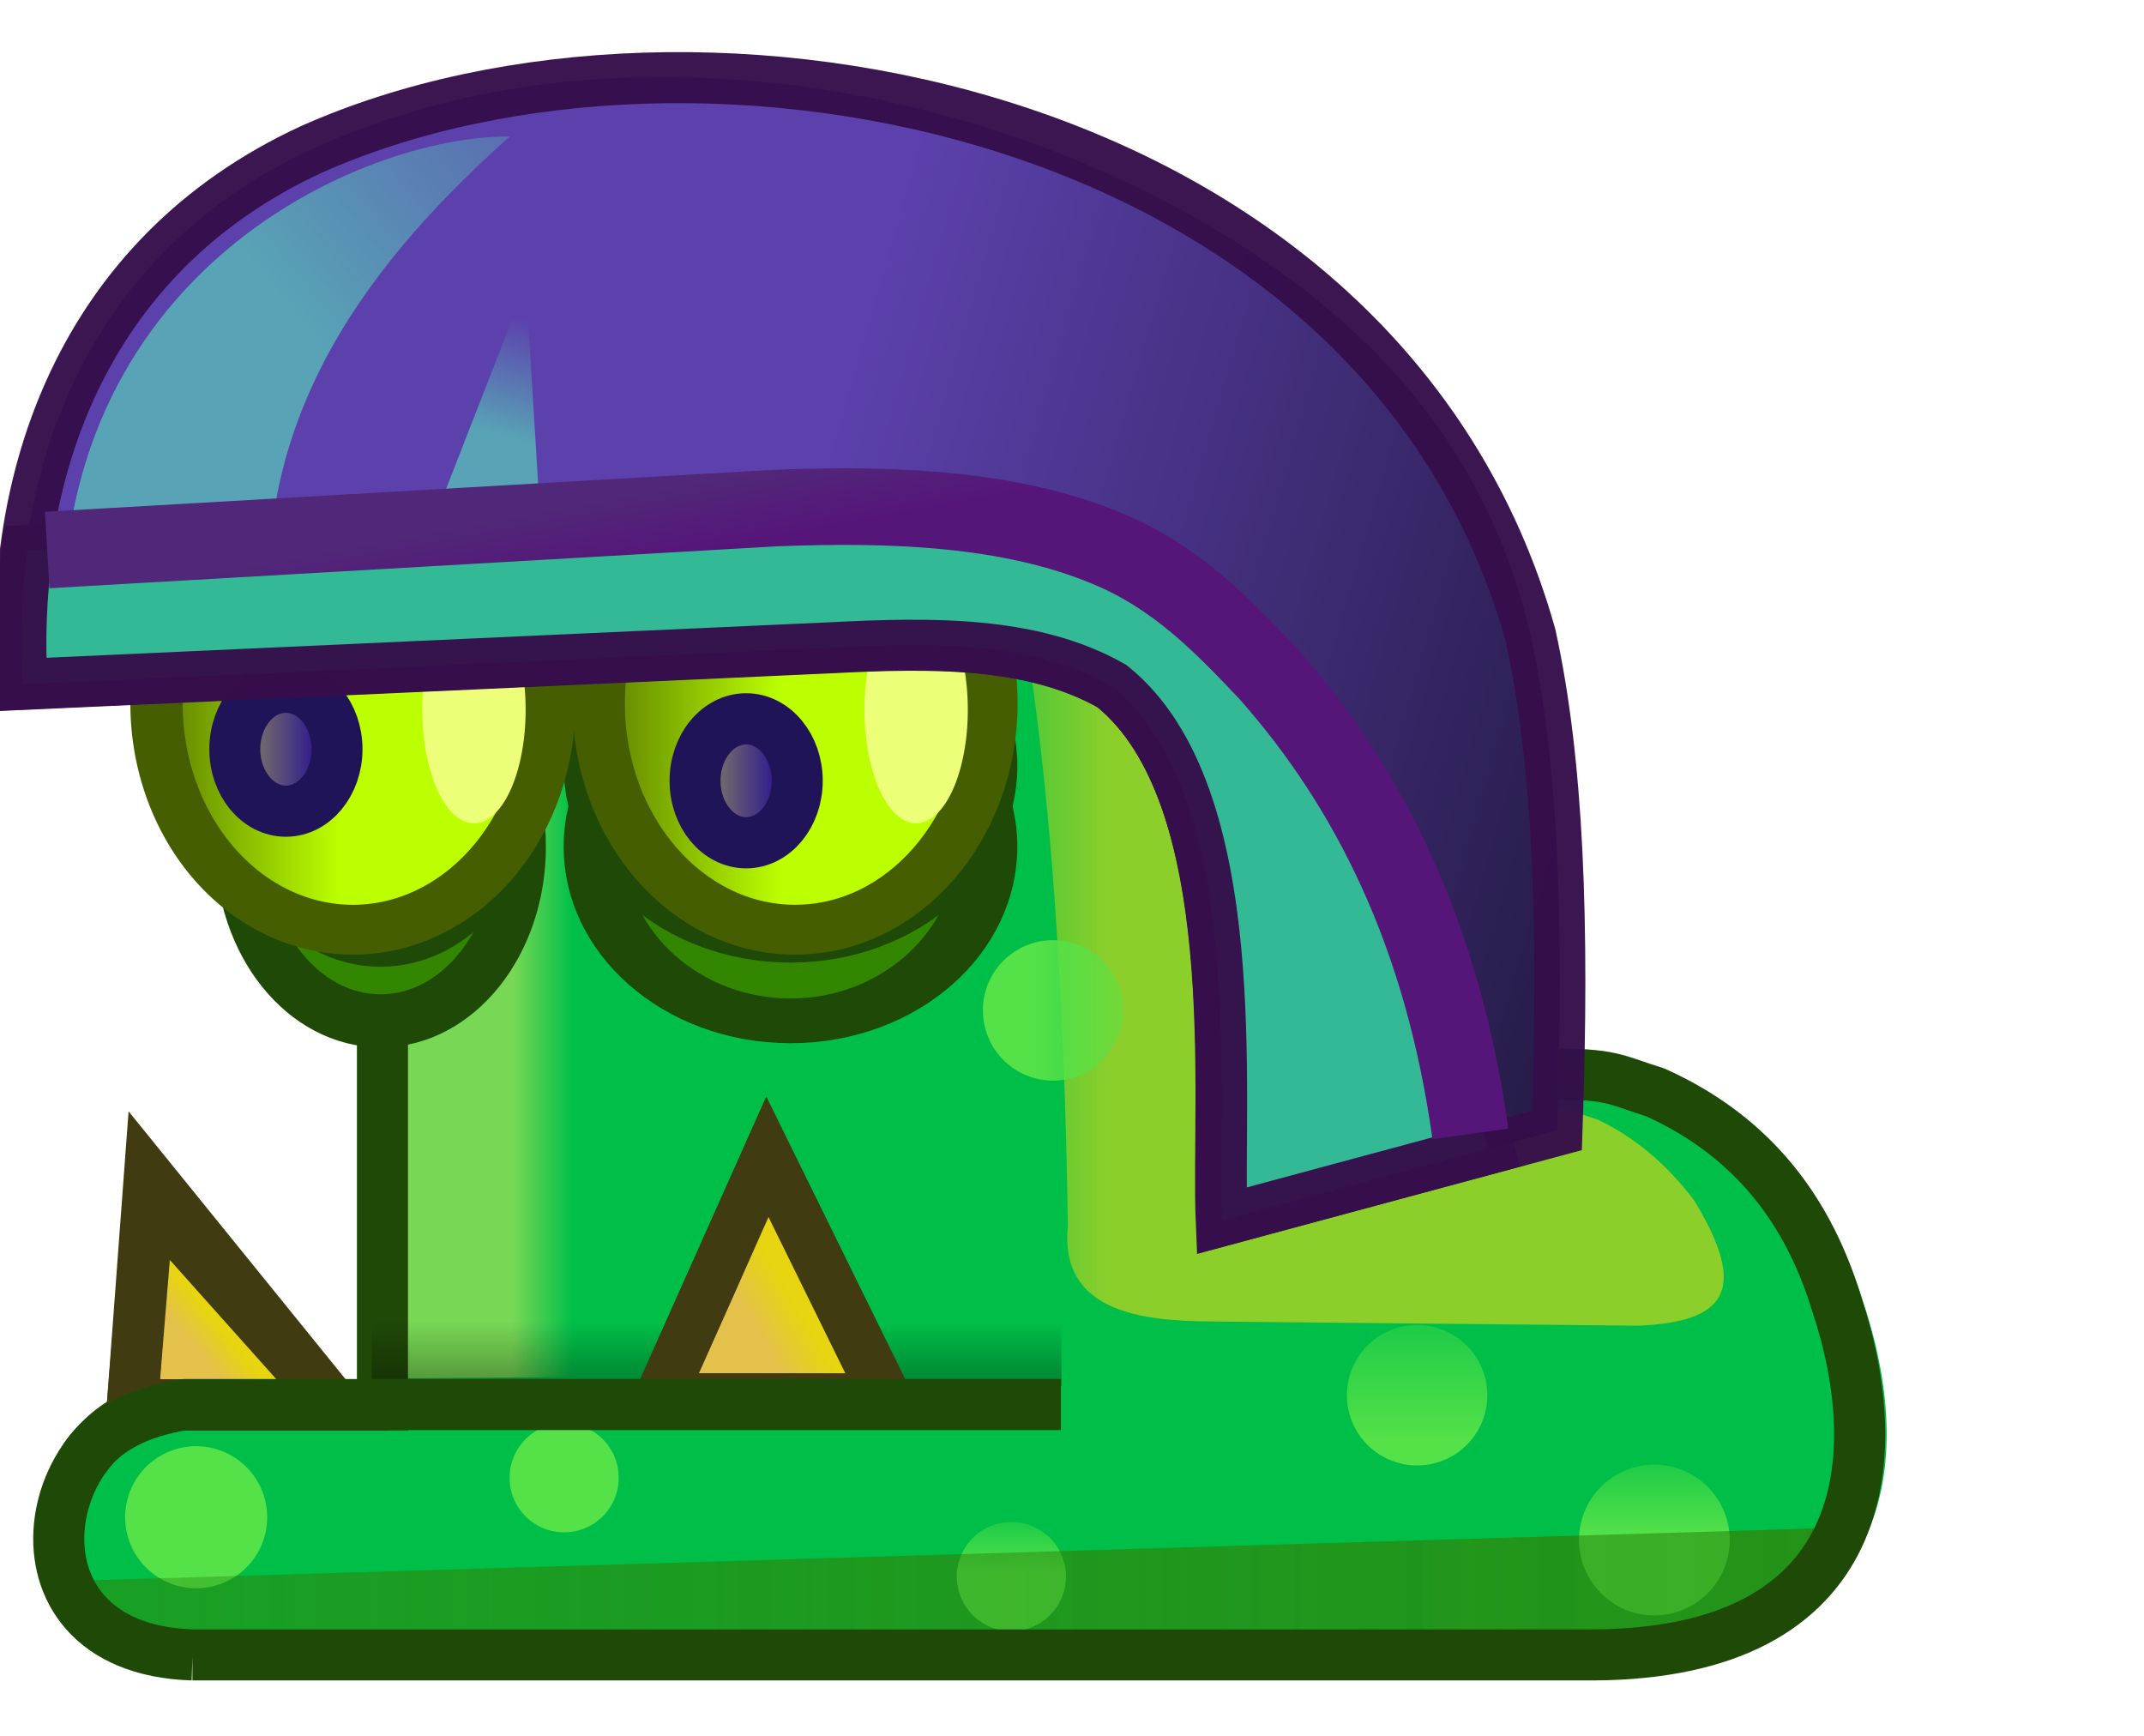 <?xml version="1.0" encoding="UTF-8" standalone="no"?>
<!-- Created with Inkscape (http://www.inkscape.org/) -->

<svg
   xmlns:dc="http://purl.org/dc/elements/1.1/"
   xmlns:cc="http://creativecommons.org/ns#"
   xmlns:rdf="http://www.w3.org/1999/02/22-rdf-syntax-ns#"
   xmlns:svg="http://www.w3.org/2000/svg"
   xmlns="http://www.w3.org/2000/svg"
   xmlns:xlink="http://www.w3.org/1999/xlink"
   xmlns:sodipodi="http://sodipodi.sourceforge.net/DTD/sodipodi-0.dtd"
   xmlns:inkscape="http://www.inkscape.org/namespaces/inkscape"
   id="svg16197"
   version="1.1"
   inkscape:version="0.47 r22583"
   width="42"
   height="34"
   sodipodi:docname="snowsnail3.svg"
   style="display:inline"
   inkscape:export-filename="/usr/share/supertux2/images/creatures/snail/snowsnail3.png"
   inkscape:export-xdpi="90"
   inkscape:export-ydpi="90">
  <title
     id="title27112">Snow Snail - 3</title>
  <sodipodi:namedview
     pagecolor="#ffffff"
     bordercolor="#666666"
     borderopacity="1"
     objecttolerance="10"
     gridtolerance="10"
     guidetolerance="10"
     inkscape:pageopacity="0"
     inkscape:pageshadow="2"
     inkscape:window-width="1680"
     inkscape:window-height="1025"
     id="namedview16199"
     showgrid="false"
     inkscape:zoom="3.9999998"
     inkscape:cx="-2.1849757"
     inkscape:cy="-13.45045"
     inkscape:window-x="-2"
     inkscape:window-y="0"
     inkscape:window-maximized="1"
     inkscape:current-layer="layer2" />
  <defs
     id="defs16201">
    <inkscape:perspective
       sodipodi:type="inkscape:persp3d"
       inkscape:vp_x="0 : 17 : 1"
       inkscape:vp_y="0 : 1000 : 0"
       inkscape:vp_z="42 : 17 : 1"
       inkscape:persp3d-origin="21 : 11.333333 : 1"
       id="perspective27110" />
    <linearGradient
       inkscape:collect="always"
       id="linearGradient13393">
      <stop
         style="stop-color:#55e248;stop-opacity:1;"
         offset="0"
         id="stop13395" />
      <stop
         style="stop-color:#55e248;stop-opacity:0;"
         offset="1"
         id="stop13397" />
    </linearGradient>
    <linearGradient
       inkscape:collect="always"
       id="linearGradient13385">
      <stop
         style="stop-color:#55e248;stop-opacity:1;"
         offset="0"
         id="stop13387" />
      <stop
         style="stop-color:#55e248;stop-opacity:0;"
         offset="1"
         id="stop13389" />
    </linearGradient>
    <linearGradient
       inkscape:collect="always"
       id="linearGradient13371">
      <stop
         style="stop-color:#55e248;stop-opacity:1;"
         offset="0"
         id="stop13373" />
      <stop
         style="stop-color:#55e248;stop-opacity:0;"
         offset="1"
         id="stop13375" />
    </linearGradient>
    <linearGradient
       inkscape:collect="always"
       id="linearGradient13363">
      <stop
         style="stop-color:#55e248;stop-opacity:1;"
         offset="0"
         id="stop13365" />
      <stop
         style="stop-color:#55e248;stop-opacity:0;"
         offset="1"
         id="stop13367" />
    </linearGradient>
    <linearGradient
       inkscape:collect="always"
       id="linearGradient11749">
      <stop
         style="stop-color:#58a4b6;stop-opacity:1;"
         offset="0"
         id="stop11751" />
      <stop
         style="stop-color:#58a4b6;stop-opacity:0;"
         offset="1"
         id="stop11753" />
    </linearGradient>
    <linearGradient
       inkscape:collect="always"
       id="linearGradient7646">
      <stop
         style="stop-color:#5c41ad;stop-opacity:1;"
         offset="0"
         id="stop7648" />
      <stop
         style="stop-color:#5c41ad;stop-opacity:0;"
         offset="1"
         id="stop7650" />
    </linearGradient>
    <linearGradient
       inkscape:collect="always"
       id="linearGradient7600">
      <stop
         style="stop-color:#58a4b6;stop-opacity:1;"
         offset="0"
         id="stop7602" />
      <stop
         style="stop-color:#58a4b6;stop-opacity:0;"
         offset="1"
         id="stop7604" />
    </linearGradient>
    <linearGradient
       inkscape:collect="always"
       id="linearGradient7523">
      <stop
         style="stop-color:#58a4b6;stop-opacity:1;"
         offset="0"
         id="stop7525" />
      <stop
         style="stop-color:#58a4b6;stop-opacity:0;"
         offset="1"
         id="stop7527" />
    </linearGradient>
    <linearGradient
       inkscape:collect="always"
       id="linearGradient3792">
      <stop
         style="stop-color:#ffffff;stop-opacity:1;"
         offset="0"
         id="stop3794" />
      <stop
         style="stop-color:#ffffff;stop-opacity:0;"
         offset="1"
         id="stop3796" />
    </linearGradient>
    <linearGradient
       inkscape:collect="always"
       xlink:href="#linearGradient3792"
       id="linearGradient3798"
       x1="9.935"
       y1="15.025"
       x2="7.399"
       y2="15.025"
       gradientUnits="userSpaceOnUse" />
    <linearGradient
       inkscape:collect="always"
       xlink:href="#linearGradient3802-3"
       id="linearGradient3808-1"
       x1="12.273"
       y1="14.641"
       x2="-3.59"
       y2="14.641"
       gradientUnits="userSpaceOnUse" />
    <linearGradient
       inkscape:collect="always"
       id="linearGradient3802-3">
      <stop
         style="stop-color:#ffffff;stop-opacity:1;"
         offset="0"
         id="stop3804-1" />
      <stop
         style="stop-color:#ffffff;stop-opacity:0;"
         offset="1"
         id="stop3806-2" />
    </linearGradient>
    <linearGradient
       inkscape:collect="always"
       xlink:href="#linearGradient3802-8"
       id="linearGradient3808-6"
       x1="12.273"
       y1="14.641"
       x2="-3.59"
       y2="14.641"
       gradientUnits="userSpaceOnUse" />
    <linearGradient
       inkscape:collect="always"
       id="linearGradient3802-8">
      <stop
         style="stop-color:#ffffff;stop-opacity:1;"
         offset="0"
         id="stop3804-7" />
      <stop
         style="stop-color:#ffffff;stop-opacity:0;"
         offset="1"
         id="stop3806-4" />
    </linearGradient>
    <linearGradient
       inkscape:collect="always"
       xlink:href="#linearGradient4240"
       id="linearGradient4246"
       x1="8.693"
       y1="13.939"
       x2="5.095"
       y2="13.939"
       gradientUnits="userSpaceOnUse" />
    <linearGradient
       inkscape:collect="always"
       id="linearGradient4240">
      <stop
         style="stop-color:#321d8c;stop-opacity:1;"
         offset="0"
         id="stop4242" />
      <stop
         style="stop-color:#6d656e;stop-opacity:1"
         offset="1"
         id="stop4244" />
    </linearGradient>
    <linearGradient
       y2="13.939"
       x2="5.095"
       y1="13.939"
       x1="8.693"
       gradientUnits="userSpaceOnUse"
       id="linearGradient4263-6"
       xlink:href="#linearGradient4240-3"
       inkscape:collect="always" />
    <linearGradient
       inkscape:collect="always"
       id="linearGradient4240-3">
      <stop
         style="stop-color:#321d8c;stop-opacity:1;"
         offset="0"
         id="stop4242-9" />
      <stop
         style="stop-color:#6d656e;stop-opacity:1"
         offset="1"
         id="stop4244-9" />
    </linearGradient>
    <linearGradient
       y2="13.939"
       x2="5.095"
       y1="13.939"
       x1="8.693"
       gradientUnits="userSpaceOnUse"
       id="linearGradient4263-5"
       xlink:href="#linearGradient4240-2"
       inkscape:collect="always" />
    <linearGradient
       inkscape:collect="always"
       id="linearGradient4240-2">
      <stop
         style="stop-color:#321d8c;stop-opacity:1;"
         offset="0"
         id="stop4242-1" />
      <stop
         style="stop-color:#6d656e;stop-opacity:1"
         offset="1"
         id="stop4244-3" />
    </linearGradient>
    <linearGradient
       y2="13.939"
       x2="5.095"
       y1="13.939"
       x1="8.693"
       gradientUnits="userSpaceOnUse"
       id="linearGradient4297-0-9"
       xlink:href="#linearGradient4240-2-1"
       inkscape:collect="always" />
    <linearGradient
       inkscape:collect="always"
       id="linearGradient4240-2-1">
      <stop
         style="stop-color:#321d8c;stop-opacity:1;"
         offset="0"
         id="stop4242-1-3" />
      <stop
         style="stop-color:#6d656e;stop-opacity:1"
         offset="1"
         id="stop4244-3-4" />
    </linearGradient>
    <linearGradient
       inkscape:collect="always"
       xlink:href="#linearGradient4369-8"
       id="linearGradient4375-5"
       x1="15.733"
       y1="25.603"
       x2="15.114"
       y2="25.957"
       gradientUnits="userSpaceOnUse" />
    <linearGradient
       inkscape:collect="always"
       id="linearGradient4369-8">
      <stop
         style="stop-color:#e6d510;stop-opacity:1;"
         offset="0"
         id="stop4371-5" />
      <stop
         style="stop-color:#e6d510;stop-opacity:0;"
         offset="1"
         id="stop4373-7" />
    </linearGradient>
    <linearGradient
       inkscape:collect="always"
       xlink:href="#linearGradient4199-3"
       id="linearGradient4219-3"
       gradientUnits="userSpaceOnUse"
       x1="41.195"
       y1="31.847"
       x2="-56.01"
       y2="31.847" />
    <linearGradient
       inkscape:collect="always"
       id="linearGradient4199-3">
      <stop
         style="stop-color:#288c11;stop-opacity:1;"
         offset="0"
         id="stop4201-8" />
      <stop
         style="stop-color:#288c11;stop-opacity:0;"
         offset="1"
         id="stop4203-9" />
    </linearGradient>
    <linearGradient
       y2="31.847"
       x2="-56.01"
       y1="31.847"
       x1="41.195"
       gradientUnits="userSpaceOnUse"
       id="linearGradient4448-8"
       xlink:href="#linearGradient4199-3-6"
       inkscape:collect="always" />
    <linearGradient
       inkscape:collect="always"
       id="linearGradient4199-3-6">
      <stop
         style="stop-color:#288c11;stop-opacity:1;"
         offset="0"
         id="stop4201-8-0" />
      <stop
         style="stop-color:#288c11;stop-opacity:0;"
         offset="1"
         id="stop4203-9-3" />
    </linearGradient>
    <linearGradient
       inkscape:collect="always"
       xlink:href="#linearGradient7523"
       id="linearGradient7529"
       x1="25.5"
       y1="2.875"
       x2="21"
       y2="11.5"
       gradientUnits="userSpaceOnUse" />
    <linearGradient
       inkscape:collect="always"
       xlink:href="#linearGradient7600"
       id="linearGradient7606"
       x1="18.562"
       y1="11.726"
       x2="23.246"
       y2="4.036"
       gradientUnits="userSpaceOnUse" />
    <linearGradient
       inkscape:collect="always"
       xlink:href="#linearGradient7646"
       id="linearGradient7652"
       x1="22.875"
       y1="10.625"
       x2="26.125"
       y2="7.875"
       gradientUnits="userSpaceOnUse" />
    <linearGradient
       inkscape:collect="always"
       xlink:href="#linearGradient7646-4"
       id="linearGradient7662-5"
       gradientUnits="userSpaceOnUse"
       x1="24.5"
       y1="9.5"
       x2="27.25"
       y2="7" />
    <linearGradient
       inkscape:collect="always"
       id="linearGradient7646-4">
      <stop
         style="stop-color:#5c41ad;stop-opacity:1;"
         offset="0"
         id="stop7648-2" />
      <stop
         style="stop-color:#5c41ad;stop-opacity:0;"
         offset="1"
         id="stop7650-4" />
    </linearGradient>
    <linearGradient
       y2="7"
       x2="27.25"
       y1="9.5"
       x1="24.5"
       gradientUnits="userSpaceOnUse"
       id="linearGradient7683"
       xlink:href="#linearGradient7646-4"
       inkscape:collect="always" />
    <linearGradient
       y2="7"
       x2="27.25"
       y1="9.5"
       x1="24.5"
       gradientUnits="userSpaceOnUse"
       id="linearGradient7683-9"
       xlink:href="#linearGradient7646-4-4"
       inkscape:collect="always" />
    <linearGradient
       inkscape:collect="always"
       id="linearGradient7646-4-4">
      <stop
         style="stop-color:#5c41ad;stop-opacity:1;"
         offset="0"
         id="stop7648-2-9" />
      <stop
         style="stop-color:#5c41ad;stop-opacity:0;"
         offset="1"
         id="stop7650-4-8" />
    </linearGradient>
    <linearGradient
       inkscape:collect="always"
       xlink:href="#linearGradient7646-1"
       id="linearGradient7662-56"
       gradientUnits="userSpaceOnUse"
       x1="24.5"
       y1="9.5"
       x2="26.366"
       y2="6.646" />
    <linearGradient
       inkscape:collect="always"
       id="linearGradient7646-1">
      <stop
         style="stop-color:#5c41ad;stop-opacity:1;"
         offset="0"
         id="stop7648-7" />
      <stop
         style="stop-color:#5c41ad;stop-opacity:0;"
         offset="1"
         id="stop7650-2" />
    </linearGradient>
    <linearGradient
       inkscape:collect="always"
       xlink:href="#linearGradient9350-6"
       id="linearGradient9356-8"
       x1="30.798"
       y1="12.721"
       x2="27.937"
       y2="12.923"
       gradientUnits="userSpaceOnUse" />
    <linearGradient
       inkscape:collect="always"
       id="linearGradient9350-6">
      <stop
         style="stop-color:#ffffff;stop-opacity:1;"
         offset="0"
         id="stop9352-3" />
      <stop
         style="stop-color:#ffffff;stop-opacity:0;"
         offset="1"
         id="stop9354-7" />
    </linearGradient>
    <linearGradient
       inkscape:collect="always"
       xlink:href="#linearGradient7795-3"
       id="linearGradient7801-5"
       x1="44.901"
       y1="15.262"
       x2="16.617"
       y2="7.13"
       gradientUnits="userSpaceOnUse" />
    <linearGradient
       inkscape:collect="always"
       id="linearGradient7795-3">
      <stop
         style="stop-color:#000000;stop-opacity:1;"
         offset="0"
         id="stop7797-7" />
      <stop
         style="stop-color:#000000;stop-opacity:0;"
         offset="1"
         id="stop7799-6" />
    </linearGradient>
    <linearGradient
       inkscape:collect="always"
       xlink:href="#linearGradient9459-0"
       id="linearGradient9465-4"
       x1="15.203"
       y1="-2.91"
       x2="15.203"
       y2="4.35"
       gradientUnits="userSpaceOnUse" />
    <linearGradient
       inkscape:collect="always"
       id="linearGradient9459-0">
      <stop
         style="stop-color:#ffffff;stop-opacity:1;"
         offset="0"
         id="stop9461-3" />
      <stop
         style="stop-color:#ffffff;stop-opacity:0;"
         offset="1"
         id="stop9463-5" />
    </linearGradient>
    <linearGradient
       inkscape:collect="always"
       xlink:href="#linearGradient7563-5"
       id="linearGradient7569-8"
       x1="12.049"
       y1="9.753"
       x2="12.304"
       y2="11.128"
       gradientUnits="userSpaceOnUse" />
    <linearGradient
       inkscape:collect="always"
       id="linearGradient7563-5">
      <stop
         style="stop-color:#502779;stop-opacity:1"
         offset="0"
         id="stop7565-0" />
      <stop
         style="stop-color:#561579;stop-opacity:1"
         offset="1"
         id="stop7567-9" />
    </linearGradient>
    <linearGradient
       inkscape:collect="always"
       xlink:href="#linearGradient7563-8"
       id="linearGradient7569-9"
       x1="12.049"
       y1="9.753"
       x2="12.304"
       y2="11.128"
       gradientUnits="userSpaceOnUse" />
    <linearGradient
       inkscape:collect="always"
       id="linearGradient7563-8">
      <stop
         style="stop-color:#502779;stop-opacity:1"
         offset="0"
         id="stop7565-02" />
      <stop
         style="stop-color:#561579;stop-opacity:1"
         offset="1"
         id="stop7567-4" />
    </linearGradient>
    <linearGradient
       inkscape:collect="always"
       xlink:href="#linearGradient9324-2"
       id="linearGradient9330-1"
       x1="12.909"
       y1="11.373"
       x2="18.341"
       y2="11.373"
       gradientUnits="userSpaceOnUse" />
    <linearGradient
       inkscape:collect="always"
       id="linearGradient9324-2">
      <stop
         style="stop-color:#ffffff;stop-opacity:1;"
         offset="0"
         id="stop9326-0" />
      <stop
         style="stop-color:#ffffff;stop-opacity:0;"
         offset="1"
         id="stop9328-0" />
    </linearGradient>
    <linearGradient
       inkscape:collect="always"
       xlink:href="#linearGradient9324-3"
       id="linearGradient9330-6"
       x1="12.909"
       y1="11.373"
       x2="18.341"
       y2="11.373"
       gradientUnits="userSpaceOnUse" />
    <linearGradient
       inkscape:collect="always"
       id="linearGradient9324-3">
      <stop
         style="stop-color:#ffffff;stop-opacity:1;"
         offset="0"
         id="stop9326-9" />
      <stop
         style="stop-color:#ffffff;stop-opacity:0;"
         offset="1"
         id="stop9328-08" />
    </linearGradient>
    <linearGradient
       inkscape:collect="always"
       xlink:href="#linearGradient9787-0"
       id="linearGradient9797-0"
       gradientUnits="userSpaceOnUse"
       x1="8.058"
       y1="16.147"
       x2="8.058"
       y2="18.23" />
    <linearGradient
       inkscape:collect="always"
       id="linearGradient9787-0">
      <stop
         style="stop-color:#000000;stop-opacity:1;"
         offset="0"
         id="stop9789-5" />
      <stop
         style="stop-color:#000000;stop-opacity:0;"
         offset="1"
         id="stop9791-0" />
    </linearGradient>
    <linearGradient
       inkscape:collect="always"
       xlink:href="#linearGradient9709-1"
       id="linearGradient9715-3"
       x1="17.625"
       y1="-7.5"
       x2="15.125"
       y2="5.125"
       gradientUnits="userSpaceOnUse" />
    <linearGradient
       inkscape:collect="always"
       id="linearGradient9709-1">
      <stop
         style="stop-color:#ffffff;stop-opacity:1;"
         offset="0"
         id="stop9711-8" />
      <stop
         style="stop-color:#ffffff;stop-opacity:0;"
         offset="1"
         id="stop9713-0" />
    </linearGradient>
    <linearGradient
       inkscape:collect="always"
       xlink:href="#linearGradient9375-9"
       id="linearGradient9381-5"
       x1="-0.53"
       y1="15.747"
       x2="6.769"
       y2="3.882"
       gradientUnits="userSpaceOnUse" />
    <linearGradient
       inkscape:collect="always"
       id="linearGradient9375-9">
      <stop
         style="stop-color:#ffffff;stop-opacity:1;"
         offset="0"
         id="stop9377-4" />
      <stop
         style="stop-color:#ffffff;stop-opacity:0;"
         offset="1"
         id="stop9379-8" />
    </linearGradient>
    <linearGradient
       y2="7.13"
       x2="16.617"
       y1="15.262"
       x1="44.901"
       gradientUnits="userSpaceOnUse"
       id="linearGradient9434-4"
       xlink:href="#linearGradient7795-3-9"
       inkscape:collect="always" />
    <linearGradient
       inkscape:collect="always"
       id="linearGradient7795-3-9">
      <stop
         style="stop-color:#000000;stop-opacity:1;"
         offset="0"
         id="stop7797-7-9" />
      <stop
         style="stop-color:#000000;stop-opacity:0;"
         offset="1"
         id="stop7799-6-1" />
    </linearGradient>
    <linearGradient
       y2="11.373"
       x2="18.341"
       y1="11.373"
       x1="12.909"
       gradientUnits="userSpaceOnUse"
       id="linearGradient9649-5"
       xlink:href="#linearGradient9324-2-7"
       inkscape:collect="always" />
    <linearGradient
       inkscape:collect="always"
       id="linearGradient9324-2-7">
      <stop
         style="stop-color:#ffffff;stop-opacity:1;"
         offset="0"
         id="stop9326-0-3" />
      <stop
         style="stop-color:#ffffff;stop-opacity:0;"
         offset="1"
         id="stop9328-0-9" />
    </linearGradient>
    <linearGradient
       y2="3.882"
       x2="6.769"
       y1="15.747"
       x1="-0.53"
       gradientUnits="userSpaceOnUse"
       id="linearGradient10344-0"
       xlink:href="#linearGradient9375-9-5"
       inkscape:collect="always" />
    <linearGradient
       inkscape:collect="always"
       id="linearGradient9375-9-5">
      <stop
         style="stop-color:#ffffff;stop-opacity:1;"
         offset="0"
         id="stop9377-4-0" />
      <stop
         style="stop-color:#ffffff;stop-opacity:0;"
         offset="1"
         id="stop9379-8-4" />
    </linearGradient>
    <linearGradient
       inkscape:collect="always"
       xlink:href="#linearGradient9787-7-3"
       id="linearGradient9793-3-5"
       x1="8.058"
       y1="16.147"
       x2="8.058"
       y2="18.23"
       gradientUnits="userSpaceOnUse" />
    <linearGradient
       inkscape:collect="always"
       id="linearGradient9787-7-3">
      <stop
         style="stop-color:#000000;stop-opacity:1;"
         offset="0"
         id="stop9789-2-9" />
      <stop
         style="stop-color:#000000;stop-opacity:0;"
         offset="1"
         id="stop9791-7-1" />
    </linearGradient>
    <linearGradient
       y2="18.23"
       x2="8.058"
       y1="16.147"
       x1="8.058"
       gradientUnits="userSpaceOnUse"
       id="linearGradient10863-8"
       xlink:href="#linearGradient9787-7-3-8"
       inkscape:collect="always" />
    <linearGradient
       inkscape:collect="always"
       id="linearGradient9787-7-3-8">
      <stop
         style="stop-color:#000000;stop-opacity:1;"
         offset="0"
         id="stop9789-2-9-7" />
      <stop
         style="stop-color:#000000;stop-opacity:0;"
         offset="1"
         id="stop9791-7-1-0" />
    </linearGradient>
    <linearGradient
       y2="18.23"
       x2="8.058"
       y1="16.147"
       x1="8.058"
       gradientUnits="userSpaceOnUse"
       id="linearGradient10984-5"
       xlink:href="#linearGradient9787-7-3-8-2"
       inkscape:collect="always" />
    <linearGradient
       inkscape:collect="always"
       id="linearGradient9787-7-3-8-2">
      <stop
         style="stop-color:#000000;stop-opacity:1;"
         offset="0"
         id="stop9789-2-9-7-7" />
      <stop
         style="stop-color:#000000;stop-opacity:0;"
         offset="1"
         id="stop9791-7-1-0-9" />
    </linearGradient>
    <linearGradient
       y2="18.23"
       x2="8.058"
       y1="16.147"
       x1="8.058"
       gradientUnits="userSpaceOnUse"
       id="linearGradient11020-1"
       xlink:href="#linearGradient9787-7-3-8-2-9"
       inkscape:collect="always" />
    <linearGradient
       inkscape:collect="always"
       id="linearGradient9787-7-3-8-2-9">
      <stop
         style="stop-color:#000000;stop-opacity:1;"
         offset="0"
         id="stop9789-2-9-7-7-6" />
      <stop
         style="stop-color:#000000;stop-opacity:0;"
         offset="1"
         id="stop9791-7-1-0-9-3" />
    </linearGradient>
    <linearGradient
       y2="18.23"
       x2="8.058"
       y1="16.147"
       x1="8.058"
       gradientUnits="userSpaceOnUse"
       id="linearGradient11054"
       xlink:href="#linearGradient9787-7-3-8-2-9"
       inkscape:collect="always" />
    <linearGradient
       inkscape:collect="always"
       xlink:href="#linearGradient9787-7-3-84"
       id="linearGradient10937-6"
       gradientUnits="userSpaceOnUse"
       x1="8.058"
       y1="16.147"
       x2="8.058"
       y2="18.23" />
    <linearGradient
       inkscape:collect="always"
       id="linearGradient9787-7-3-84">
      <stop
         style="stop-color:#000000;stop-opacity:1;"
         offset="0"
         id="stop9789-2-9-6" />
      <stop
         style="stop-color:#000000;stop-opacity:0;"
         offset="1"
         id="stop9791-7-1-6" />
    </linearGradient>
    <linearGradient
       y2="18.23"
       x2="8.058"
       y1="16.147"
       x1="8.058"
       gradientUnits="userSpaceOnUse"
       id="linearGradient11088"
       xlink:href="#linearGradient9787-7-3-84"
       inkscape:collect="always" />
    <linearGradient
       inkscape:collect="always"
       xlink:href="#linearGradient3881-1-2-2"
       id="linearGradient10939-7"
       gradientUnits="userSpaceOnUse"
       x1="-0.281"
       y1="14.521"
       x2="6.452"
       y2="14.521" />
    <linearGradient
       inkscape:collect="always"
       id="linearGradient3881-1-2-2">
      <stop
         style="stop-color:#000000;stop-opacity:1;"
         offset="0"
         id="stop3883-1-1-7" />
      <stop
         style="stop-color:#000000;stop-opacity:0;"
         offset="1"
         id="stop3885-4-2-4" />
    </linearGradient>
    <linearGradient
       inkscape:collect="always"
       xlink:href="#linearGradient3881-1-2-2"
       id="linearGradient3907-4-6-4"
       gradientUnits="userSpaceOnUse"
       x1="-0.281"
       y1="14.521"
       x2="6.452"
       y2="14.521" />
    <linearGradient
       y2="3.882"
       x2="6.769"
       y1="15.747"
       x1="-0.53"
       gradientUnits="userSpaceOnUse"
       id="linearGradient10773-7"
       xlink:href="#linearGradient9375-9-5-2"
       inkscape:collect="always" />
    <linearGradient
       inkscape:collect="always"
       id="linearGradient9375-9-5-2">
      <stop
         style="stop-color:#ffffff;stop-opacity:1;"
         offset="0"
         id="stop9377-4-0-1" />
      <stop
         style="stop-color:#ffffff;stop-opacity:0;"
         offset="1"
         id="stop9379-8-4-7" />
    </linearGradient>
    <linearGradient
       y2="11.373"
       x2="18.341"
       y1="11.373"
       x1="12.909"
       gradientUnits="userSpaceOnUse"
       id="linearGradient9649-7-4-5"
       xlink:href="#linearGradient9324-3-3-2"
       inkscape:collect="always" />
    <linearGradient
       inkscape:collect="always"
       id="linearGradient9324-3-3-2">
      <stop
         style="stop-color:#ffffff;stop-opacity:1;"
         offset="0"
         id="stop9326-9-9-1" />
      <stop
         style="stop-color:#ffffff;stop-opacity:0;"
         offset="1"
         id="stop9328-08-4-5" />
    </linearGradient>
    <linearGradient
       y2="11.373"
       x2="18.341"
       y1="11.373"
       x1="12.909"
       gradientUnits="userSpaceOnUse"
       id="linearGradient10712-9-1"
       xlink:href="#linearGradient9324-2-7-5-6"
       inkscape:collect="always" />
    <linearGradient
       inkscape:collect="always"
       id="linearGradient9324-2-7-5-6">
      <stop
         style="stop-color:#ffffff;stop-opacity:1;"
         offset="0"
         id="stop9326-0-3-6-2" />
      <stop
         style="stop-color:#ffffff;stop-opacity:0;"
         offset="1"
         id="stop9328-0-9-8-1" />
    </linearGradient>
    <linearGradient
       y2="11.373"
       x2="18.341"
       y1="11.373"
       x1="12.909"
       gradientUnits="userSpaceOnUse"
       id="linearGradient11331-3"
       xlink:href="#linearGradient9324-3-3-2-2"
       inkscape:collect="always" />
    <linearGradient
       inkscape:collect="always"
       id="linearGradient9324-3-3-2-2">
      <stop
         style="stop-color:#ffffff;stop-opacity:1;"
         offset="0"
         id="stop9326-9-9-1-1" />
      <stop
         style="stop-color:#ffffff;stop-opacity:0;"
         offset="1"
         id="stop9328-08-4-5-9" />
    </linearGradient>
    <linearGradient
       y2="11.373"
       x2="18.341"
       y1="11.373"
       x1="12.909"
       gradientUnits="userSpaceOnUse"
       id="linearGradient11395"
       xlink:href="#linearGradient9324-3-3-2-2"
       inkscape:collect="always" />
    <linearGradient
       y2="11.128"
       x2="12.304"
       y1="9.753"
       x1="12.049"
       gradientUnits="userSpaceOnUse"
       id="linearGradient9596-4-3"
       xlink:href="#linearGradient7563-5-4-6"
       inkscape:collect="always" />
    <linearGradient
       inkscape:collect="always"
       id="linearGradient7563-5-4-6">
      <stop
         style="stop-color:#502779;stop-opacity:1"
         offset="0"
         id="stop7565-0-9-9" />
      <stop
         style="stop-color:#561579;stop-opacity:1"
         offset="1"
         id="stop7567-9-9-0" />
    </linearGradient>
    <linearGradient
       y2="11.128"
       x2="12.304"
       y1="9.753"
       x1="12.049"
       gradientUnits="userSpaceOnUse"
       id="linearGradient11464"
       xlink:href="#linearGradient7563-5-4-6"
       inkscape:collect="always" />
    <linearGradient
       y2="5.125"
       x2="15.125"
       y1="-7.5"
       x1="17.625"
       gradientUnits="userSpaceOnUse"
       id="linearGradient10302-3-4"
       xlink:href="#linearGradient9709-1-3-8"
       inkscape:collect="always" />
    <linearGradient
       inkscape:collect="always"
       id="linearGradient9709-1-3-8">
      <stop
         style="stop-color:#ffffff;stop-opacity:1;"
         offset="0"
         id="stop9711-8-7-5" />
      <stop
         style="stop-color:#ffffff;stop-opacity:0;"
         offset="1"
         id="stop9713-0-9-1" />
    </linearGradient>
    <linearGradient
       y2="5.125"
       x2="15.125"
       y1="-7.5"
       x1="17.625"
       gradientUnits="userSpaceOnUse"
       id="linearGradient11517"
       xlink:href="#linearGradient9709-1-3-8"
       inkscape:collect="always" />
    <linearGradient
       inkscape:collect="always"
       xlink:href="#linearGradient7882-9"
       id="linearGradient7888-2"
       x1="13.158"
       y1="28.115"
       x2="13.158"
       y2="25.978"
       gradientUnits="userSpaceOnUse" />
    <linearGradient
       inkscape:collect="always"
       id="linearGradient7882-9">
      <stop
         style="stop-color:#000000;stop-opacity:1;"
         offset="0"
         id="stop7884-7" />
      <stop
         style="stop-color:#000000;stop-opacity:0;"
         offset="1"
         id="stop7886-3" />
    </linearGradient>
    <linearGradient
       y2="26.045"
       x2="14.893"
       y1="25.603"
       x1="15.733"
       gradientUnits="userSpaceOnUse"
       id="linearGradient4392-9"
       xlink:href="#linearGradient4369-8-2"
       inkscape:collect="always"
       gradientTransform="matrix(1,0,0,0.907,0,2.569)" />
    <linearGradient
       inkscape:collect="always"
       id="linearGradient4369-8-2">
      <stop
         style="stop-color:#e6d510;stop-opacity:1;"
         offset="0"
         id="stop4371-5-3" />
      <stop
         style="stop-color:#e6d510;stop-opacity:0;"
         offset="1"
         id="stop4373-7-1" />
    </linearGradient>
    <linearGradient
       y2="31.847"
       x2="-56.01"
       y1="31.847"
       x1="41.195"
       gradientUnits="userSpaceOnUse"
       id="linearGradient6961-8"
       xlink:href="#linearGradient4199-3-6-7"
       inkscape:collect="always" />
    <linearGradient
       inkscape:collect="always"
       id="linearGradient4199-3-6-7">
      <stop
         style="stop-color:#288c11;stop-opacity:1;"
         offset="0"
         id="stop4201-8-0-4" />
      <stop
         style="stop-color:#288c11;stop-opacity:0;"
         offset="1"
         id="stop4203-9-3-1" />
    </linearGradient>
    <linearGradient
       y2="31.847"
       x2="-56.01"
       y1="31.847"
       x1="41.195"
       gradientUnits="userSpaceOnUse"
       id="linearGradient4448-85"
       xlink:href="#linearGradient4199-3-5"
       inkscape:collect="always" />
    <linearGradient
       inkscape:collect="always"
       id="linearGradient4199-3-5">
      <stop
         style="stop-color:#288c11;stop-opacity:1;"
         offset="0"
         id="stop4201-8-01" />
      <stop
         style="stop-color:#288c11;stop-opacity:0;"
         offset="1"
         id="stop4203-9-2" />
    </linearGradient>
    <linearGradient
       gradientTransform="matrix(1,0,0,0.99,0,-0.055)"
       inkscape:collect="always"
       xlink:href="#linearGradient4004-5"
       id="linearGradient4010-8"
       x1="21.761"
       y1="16.638"
       x2="17.708"
       y2="16.638"
       gradientUnits="userSpaceOnUse" />
    <linearGradient
       inkscape:collect="always"
       id="linearGradient4004-5">
      <stop
         style="stop-color:#9cd127;stop-opacity:1;"
         offset="0"
         id="stop4006-6" />
      <stop
         style="stop-color:#9cd127;stop-opacity:0;"
         offset="1"
         id="stop4008-2" />
    </linearGradient>
    <linearGradient
       inkscape:collect="always"
       xlink:href="#linearGradient3977-2"
       id="linearGradient3983-5"
       x1="9.459"
       y1="12.942"
       x2="10.374"
       y2="12.942"
       gradientUnits="userSpaceOnUse"
       gradientTransform="matrix(1.289,0,0,1,-2.15,-4.9590376e-7)" />
    <linearGradient
       inkscape:collect="always"
       id="linearGradient3977-2">
      <stop
         style="stop-color:#78d855;stop-opacity:1;"
         offset="0"
         id="stop3979-6" />
      <stop
         style="stop-color:#78d855;stop-opacity:0;"
         offset="1"
         id="stop3981-9" />
    </linearGradient>
    <linearGradient
       inkscape:collect="always"
       xlink:href="#linearGradient4413-3"
       id="linearGradient4419-1"
       x1="4.375"
       y1="25.75"
       x2="3.812"
       y2="26.125"
       gradientUnits="userSpaceOnUse"
       gradientTransform="matrix(1,0,0,0.815,0,5.086)" />
    <linearGradient
       inkscape:collect="always"
       id="linearGradient4413-3">
      <stop
         style="stop-color:#e6d50f;stop-opacity:1;"
         offset="0"
         id="stop4415-3" />
      <stop
         style="stop-color:#e6d50f;stop-opacity:0;"
         offset="1"
         id="stop4417-1" />
    </linearGradient>
    <linearGradient
       y2="5.125"
       x2="15.125"
       y1="-7.5"
       x1="17.625"
       gradientUnits="userSpaceOnUse"
       id="linearGradient11517-5"
       xlink:href="#linearGradient9709-1-3-8-2"
       inkscape:collect="always" />
    <linearGradient
       inkscape:collect="always"
       id="linearGradient9709-1-3-8-2">
      <stop
         style="stop-color:#ffffff;stop-opacity:1;"
         offset="0"
         id="stop9711-8-7-5-6" />
      <stop
         style="stop-color:#ffffff;stop-opacity:0;"
         offset="1"
         id="stop9713-0-9-1-9" />
    </linearGradient>
    <linearGradient
       y2="5.125"
       x2="15.125"
       y1="-7.5"
       x1="17.625"
       gradientUnits="userSpaceOnUse"
       id="linearGradient11722"
       xlink:href="#linearGradient9709-1-3-8-2"
       inkscape:collect="always"
       gradientTransform="translate(73.716,47.199)" />
    <linearGradient
       inkscape:collect="always"
       xlink:href="#linearGradient11749"
       id="linearGradient11755"
       x1="5.5"
       y1="6"
       x2="13.5"
       y2="-0.5"
       gradientUnits="userSpaceOnUse" />
    <linearGradient
       y2="7.13"
       x2="16.617"
       y1="15.262"
       x1="44.901"
       gradientUnits="userSpaceOnUse"
       id="linearGradient9434-4-6"
       xlink:href="#linearGradient7795-3-9-0"
       inkscape:collect="always" />
    <linearGradient
       inkscape:collect="always"
       id="linearGradient7795-3-9-0">
      <stop
         style="stop-color:#000000;stop-opacity:1;"
         offset="0"
         id="stop7797-7-9-7" />
      <stop
         style="stop-color:#000000;stop-opacity:0;"
         offset="1"
         id="stop7799-6-1-4" />
    </linearGradient>
    <linearGradient
       y2="7.13"
       x2="16.617"
       y1="15.262"
       x1="44.901"
       gradientUnits="userSpaceOnUse"
       id="linearGradient11774"
       xlink:href="#linearGradient7795-3-9-0"
       inkscape:collect="always" />
    <linearGradient
       inkscape:collect="always"
       xlink:href="#linearGradient13363"
       id="linearGradient13369"
       x1="3.401"
       y1="31.443"
       x2="3.401"
       y2="27.422"
       gradientUnits="userSpaceOnUse" />
    <linearGradient
       inkscape:collect="always"
       xlink:href="#linearGradient13371"
       id="linearGradient13377"
       x1="4.044"
       y1="30.325"
       x2="4.044"
       y2="27.92"
       gradientUnits="userSpaceOnUse" />
    <linearGradient
       inkscape:collect="always"
       xlink:href="#linearGradient13385"
       id="linearGradient13391"
       x1="3.318"
       y1="30.268"
       x2="3.318"
       y2="28.051"
       gradientUnits="userSpaceOnUse" />
    <linearGradient
       inkscape:collect="always"
       xlink:href="#linearGradient13393"
       id="linearGradient13399"
       x1="2.978"
       y1="30.339"
       x2="6.712"
       y2="30.339"
       gradientUnits="userSpaceOnUse" />
    <linearGradient
       inkscape:collect="always"
       xlink:href="#linearGradient7882-9-5"
       id="linearGradient7888-2-0"
       x1="13.158"
       y1="28.115"
       x2="13.158"
       y2="25.978"
       gradientUnits="userSpaceOnUse" />
    <linearGradient
       inkscape:collect="always"
       id="linearGradient7882-9-5">
      <stop
         style="stop-color:#000000;stop-opacity:1;"
         offset="0"
         id="stop7884-7-7" />
      <stop
         style="stop-color:#000000;stop-opacity:0;"
         offset="1"
         id="stop7886-3-4" />
    </linearGradient>
    <linearGradient
       y2="26.045"
       x2="14.893"
       y1="25.603"
       x1="15.733"
       gradientUnits="userSpaceOnUse"
       id="linearGradient4392-9-0"
       xlink:href="#linearGradient4369-8-2-3"
       inkscape:collect="always"
       gradientTransform="matrix(1,0,0,0.907,0,2.569)" />
    <linearGradient
       inkscape:collect="always"
       id="linearGradient4369-8-2-3">
      <stop
         style="stop-color:#e6d510;stop-opacity:1;"
         offset="0"
         id="stop4371-5-3-3" />
      <stop
         style="stop-color:#e6d510;stop-opacity:0;"
         offset="1"
         id="stop4373-7-1-9" />
    </linearGradient>
    <linearGradient
       inkscape:collect="always"
       xlink:href="#linearGradient4413-3-4"
       id="linearGradient4419-1-0"
       x1="4.375"
       y1="25.75"
       x2="3.812"
       y2="26.125"
       gradientUnits="userSpaceOnUse"
       gradientTransform="matrix(1,0,0,0.815,0,5.086)" />
    <linearGradient
       inkscape:collect="always"
       id="linearGradient4413-3-4">
      <stop
         style="stop-color:#e6d50f;stop-opacity:1;"
         offset="0"
         id="stop4415-3-3" />
      <stop
         style="stop-color:#e6d50f;stop-opacity:0;"
         offset="1"
         id="stop4417-1-3" />
    </linearGradient>
    <linearGradient
       inkscape:collect="always"
       xlink:href="#linearGradient3977-2-2"
       id="linearGradient3983-5-4"
       x1="9.459"
       y1="12.942"
       x2="10.374"
       y2="12.942"
       gradientUnits="userSpaceOnUse"
       gradientTransform="matrix(1.289,0,0,1,-2.15,-4.9590376e-7)" />
    <linearGradient
       inkscape:collect="always"
       id="linearGradient3977-2-2">
      <stop
         style="stop-color:#78d855;stop-opacity:1;"
         offset="0"
         id="stop3979-6-4" />
      <stop
         style="stop-color:#78d855;stop-opacity:0;"
         offset="1"
         id="stop3981-9-5" />
    </linearGradient>
    <linearGradient
       y2="12.942"
       x2="10.374"
       y1="12.942"
       x1="9.459"
       gradientTransform="matrix(1.289,0,0,1,-2.15,0)"
       gradientUnits="userSpaceOnUse"
       id="linearGradient16794"
       xlink:href="#linearGradient3977-2-2"
       inkscape:collect="always" />
    <linearGradient
       gradientTransform="matrix(1,0,0,0.99,0,-0.055)"
       inkscape:collect="always"
       xlink:href="#linearGradient4004-5-8"
       id="linearGradient4010-8-3"
       x1="21.761"
       y1="16.638"
       x2="17.708"
       y2="16.638"
       gradientUnits="userSpaceOnUse" />
    <linearGradient
       inkscape:collect="always"
       id="linearGradient4004-5-8">
      <stop
         style="stop-color:#9cd127;stop-opacity:1;"
         offset="0"
         id="stop4006-6-1" />
      <stop
         style="stop-color:#9cd127;stop-opacity:0;"
         offset="1"
         id="stop4008-2-1" />
    </linearGradient>
    <linearGradient
       y2="16.638"
       x2="17.708"
       y1="16.638"
       x1="21.761"
       gradientTransform="matrix(1,0,0,0.99,0,-0.055)"
       gradientUnits="userSpaceOnUse"
       id="linearGradient16829"
       xlink:href="#linearGradient4004-5-8"
       inkscape:collect="always" />
    <linearGradient
       inkscape:collect="always"
       xlink:href="#linearGradient13371-1"
       id="linearGradient13377-3"
       x1="4.044"
       y1="30.325"
       x2="4.044"
       y2="27.92"
       gradientUnits="userSpaceOnUse" />
    <linearGradient
       inkscape:collect="always"
       id="linearGradient13371-1">
      <stop
         style="stop-color:#55e248;stop-opacity:1;"
         offset="0"
         id="stop13373-5" />
      <stop
         style="stop-color:#55e248;stop-opacity:0;"
         offset="1"
         id="stop13375-8" />
    </linearGradient>
    <linearGradient
       inkscape:collect="always"
       xlink:href="#linearGradient13385-3"
       id="linearGradient13391-1"
       x1="3.318"
       y1="30.268"
       x2="3.318"
       y2="28.051"
       gradientUnits="userSpaceOnUse" />
    <linearGradient
       inkscape:collect="always"
       id="linearGradient13385-3">
      <stop
         style="stop-color:#55e248;stop-opacity:1;"
         offset="0"
         id="stop13387-3" />
      <stop
         style="stop-color:#55e248;stop-opacity:0;"
         offset="1"
         id="stop13389-9" />
    </linearGradient>
    <linearGradient
       inkscape:collect="always"
       xlink:href="#linearGradient13363-5"
       id="linearGradient13369-7"
       x1="3.401"
       y1="31.443"
       x2="3.401"
       y2="27.422"
       gradientUnits="userSpaceOnUse" />
    <linearGradient
       inkscape:collect="always"
       id="linearGradient13363-5">
      <stop
         style="stop-color:#55e248;stop-opacity:1;"
         offset="0"
         id="stop13365-4" />
      <stop
         style="stop-color:#55e248;stop-opacity:0;"
         offset="1"
         id="stop13367-4" />
    </linearGradient>
    <linearGradient
       inkscape:collect="always"
       xlink:href="#linearGradient13393-6"
       id="linearGradient13399-9"
       x1="2.978"
       y1="30.339"
       x2="6.712"
       y2="30.339"
       gradientUnits="userSpaceOnUse" />
    <linearGradient
       inkscape:collect="always"
       id="linearGradient13393-6">
      <stop
         style="stop-color:#55e248;stop-opacity:1;"
         offset="0"
         id="stop13395-7" />
      <stop
         style="stop-color:#55e248;stop-opacity:0;"
         offset="1"
         id="stop13397-2" />
    </linearGradient>
    <linearGradient
       y2="30.339"
       x2="6.712"
       y1="30.339"
       x1="2.978"
       gradientUnits="userSpaceOnUse"
       id="linearGradient16881"
       xlink:href="#linearGradient13393-6"
       inkscape:collect="always" />
    <linearGradient
       y2="31.847"
       x2="-56.01"
       y1="31.847"
       x1="41.195"
       gradientUnits="userSpaceOnUse"
       id="linearGradient6961-8-1"
       xlink:href="#linearGradient4199-3-6-7-0"
       inkscape:collect="always" />
    <linearGradient
       inkscape:collect="always"
       id="linearGradient4199-3-6-7-0">
      <stop
         style="stop-color:#288c11;stop-opacity:1;"
         offset="0"
         id="stop4201-8-0-4-1" />
      <stop
         style="stop-color:#288c11;stop-opacity:0;"
         offset="1"
         id="stop4203-9-3-1-3" />
    </linearGradient>
    <filter
       color-interpolation-filters="sRGB"
       inkscape:collect="always"
       id="filter4479-3-6-7"
       x="-0.013"
       width="1.026"
       y="-0.202"
       height="1.403">
      <feGaussianBlur
         inkscape:collect="always"
         stdDeviation="0.207"
         id="feGaussianBlur4481-6-3-7" />
    </filter>
    <linearGradient
       y2="31.847"
       x2="-56.01"
       y1="31.847"
       x1="41.195"
       gradientUnits="userSpaceOnUse"
       id="linearGradient17008"
       xlink:href="#linearGradient4199-3-6-7-0"
       inkscape:collect="always" />
    <linearGradient
       y2="31.847"
       x2="-56.01"
       y1="31.847"
       x1="41.195"
       gradientUnits="userSpaceOnUse"
       id="linearGradient4448-85-6"
       xlink:href="#linearGradient4199-3-5-3"
       inkscape:collect="always" />
    <linearGradient
       inkscape:collect="always"
       id="linearGradient4199-3-5-3">
      <stop
         style="stop-color:#288c11;stop-opacity:1;"
         offset="0"
         id="stop4201-8-01-9" />
      <stop
         style="stop-color:#288c11;stop-opacity:0;"
         offset="1"
         id="stop4203-9-2-1" />
    </linearGradient>
    <filter
       inkscape:collect="always"
       id="filter4479-6-0"
       x="-0.013"
       width="1.026"
       y="-0.202"
       height="1.403"
       color-interpolation-filters="sRGB">
      <feGaussianBlur
         inkscape:collect="always"
         stdDeviation="0.207"
         id="feGaussianBlur4481-4-4" />
    </filter>
    <linearGradient
       y2="31.847"
       x2="-56.01"
       y1="31.847"
       x1="41.195"
       gradientUnits="userSpaceOnUse"
       id="linearGradient17049"
       xlink:href="#linearGradient4199-3-5-3"
       inkscape:collect="always" />
    <linearGradient
       inkscape:collect="always"
       xlink:href="#linearGradient4413-3-4-1"
       id="linearGradient4419-1-0-1"
       x1="4.375"
       y1="25.75"
       x2="3.812"
       y2="26.125"
       gradientUnits="userSpaceOnUse"
       gradientTransform="matrix(1,0,0,0.815,0,5.086)" />
    <linearGradient
       inkscape:collect="always"
       id="linearGradient4413-3-4-1">
      <stop
         style="stop-color:#e6d50f;stop-opacity:1;"
         offset="0"
         id="stop4415-3-3-8" />
      <stop
         style="stop-color:#e6d50f;stop-opacity:0;"
         offset="1"
         id="stop4417-1-3-6" />
    </linearGradient>
    <linearGradient
       y2="26.045"
       x2="14.893"
       y1="25.603"
       x1="15.733"
       gradientUnits="userSpaceOnUse"
       id="linearGradient4392-9-0-4"
       xlink:href="#linearGradient4369-8-2-3-3"
       inkscape:collect="always"
       gradientTransform="matrix(1,0,0,0.907,0,2.569)" />
    <linearGradient
       inkscape:collect="always"
       id="linearGradient4369-8-2-3-3">
      <stop
         style="stop-color:#e6d510;stop-opacity:1;"
         offset="0"
         id="stop4371-5-3-3-4" />
      <stop
         style="stop-color:#e6d510;stop-opacity:0;"
         offset="1"
         id="stop4373-7-1-9-7" />
    </linearGradient>
    <linearGradient
       inkscape:collect="always"
       xlink:href="#linearGradient7882-9-5-0"
       id="linearGradient7888-2-0-7"
       x1="13.158"
       y1="28.115"
       x2="13.158"
       y2="25.978"
       gradientUnits="userSpaceOnUse" />
    <linearGradient
       inkscape:collect="always"
       id="linearGradient7882-9-5-0">
      <stop
         style="stop-color:#000000;stop-opacity:1;"
         offset="0"
         id="stop7884-7-7-7" />
      <stop
         style="stop-color:#000000;stop-opacity:0;"
         offset="1"
         id="stop7886-3-4-4" />
    </linearGradient>
    <linearGradient
       y2="25.978"
       x2="13.158"
       y1="28.115"
       x1="13.158"
       gradientUnits="userSpaceOnUse"
       id="linearGradient17103"
       xlink:href="#linearGradient7882-9-5-0"
       inkscape:collect="always" />
    <linearGradient
       y2="25.978"
       x2="13.158"
       y1="28.115"
       x1="13.158"
       gradientUnits="userSpaceOnUse"
       id="linearGradient17103-0"
       xlink:href="#linearGradient7882-9-5-0-7"
       inkscape:collect="always" />
    <linearGradient
       inkscape:collect="always"
       id="linearGradient7882-9-5-0-7">
      <stop
         style="stop-color:#000000;stop-opacity:1;"
         offset="0"
         id="stop7884-7-7-7-2" />
      <stop
         style="stop-color:#000000;stop-opacity:0;"
         offset="1"
         id="stop7886-3-4-4-9" />
    </linearGradient>
    <filter
       inkscape:collect="always"
       id="filter7878-8-2-5-9"
       color-interpolation-filters="sRGB">
      <feGaussianBlur
         inkscape:collect="always"
         stdDeviation="0.329"
         id="feGaussianBlur7880-0-0-3-3" />
    </filter>
    <linearGradient
       y2="25.978"
       x2="13.158"
       y1="28.115"
       x1="13.158"
       gradientUnits="userSpaceOnUse"
       id="linearGradient17189"
       xlink:href="#linearGradient7882-9-5-0-7"
       inkscape:collect="always" />
    <linearGradient
       inkscape:collect="always"
       xlink:href="#linearGradient11741-8"
       id="linearGradient11747-1"
       x1="9.625"
       y1="8.5"
       x2="10.25"
       y2="6.25"
       gradientUnits="userSpaceOnUse" />
    <linearGradient
       inkscape:collect="always"
       id="linearGradient11741-8">
      <stop
         style="stop-color:#58a4b6;stop-opacity:1;"
         offset="0"
         id="stop11743-7" />
      <stop
         style="stop-color:#58a4b6;stop-opacity:0;"
         offset="1"
         id="stop11745-9" />
    </linearGradient>
    <linearGradient
       y2="6.25"
       x2="10.25"
       y1="8.5"
       x1="9.625"
       gradientUnits="userSpaceOnUse"
       id="linearGradient3660"
       xlink:href="#linearGradient11741-8"
       inkscape:collect="always" />
    <linearGradient
       inkscape:collect="always"
       xlink:href="#linearGradient4240-2-1-3-7-0-0"
       id="linearGradient11803-2"
       gradientUnits="userSpaceOnUse"
       x1="8.693"
       y1="13.939"
       x2="5.095"
       y2="13.939" />
    <linearGradient
       inkscape:collect="always"
       id="linearGradient4240-2-1-3-7-0-0">
      <stop
         style="stop-color:#321d8c;stop-opacity:1;"
         offset="0"
         id="stop4242-1-3-9-9-0-2" />
      <stop
         style="stop-color:#6d656e;stop-opacity:1"
         offset="1"
         id="stop4244-3-4-2-3-6-3" />
    </linearGradient>
    <linearGradient
       y2="13.939"
       x2="5.095"
       y1="13.939"
       x1="8.693"
       gradientUnits="userSpaceOnUse"
       id="linearGradient4464"
       xlink:href="#linearGradient4240-2-1-3-7-0-0"
       inkscape:collect="always" />
    <linearGradient
       inkscape:collect="always"
       xlink:href="#linearGradient4240-2-1-3-7-0-5"
       id="linearGradient11797-7"
       gradientUnits="userSpaceOnUse"
       x1="8.693"
       y1="13.939"
       x2="5.095"
       y2="13.939" />
    <linearGradient
       inkscape:collect="always"
       id="linearGradient4240-2-1-3-7-0-5">
      <stop
         style="stop-color:#321d8c;stop-opacity:1;"
         offset="0"
         id="stop4242-1-3-9-9-0-9" />
      <stop
         style="stop-color:#6d656e;stop-opacity:1"
         offset="1"
         id="stop4244-3-4-2-3-6-2" />
    </linearGradient>
    <linearGradient
       y2="13.939"
       x2="5.095"
       y1="13.939"
       x1="8.693"
       gradientUnits="userSpaceOnUse"
       id="linearGradient4503"
       xlink:href="#linearGradient4240-2-1-3-7-0-5"
       inkscape:collect="always" />
  </defs>
  <g
     inkscape:groupmode="layer"
     id="layer1"
     inkscape:label="Body"
     style="display:inline">
    <path
       style="fill:#00bf48;fill-opacity:1;stroke:none;display:inline"
       d="m 3.769,32.415 27.975,0 c 5.421,-0.03 5.787,-3.822 4.76,-6.895 -0.623,-2.039 -1.843,-3.355 -3.547,-4.123 -0.82,-0.257 -0.826,-0.366 -2.149,-0.363 l -4.012,0 c -0.033,-2.321 -0.077,-4.65 -0.193,-6.9 -0.148,-2.825 -0.074,-5.264 -1.744,-7.343 C 22.963,4.778 20.035,4.102 17.361,4.048 11.902,3.985 6.862,7.014 7.492,13.015 l 0,14.502 -3.824,0 c -2.837,-0.071 -3.878,4.775 0.102,4.898 z"
       id="path16207"
       inkscape:connector-curvature="0"
       sodipodi:nodetypes="ccccccccccccc" />
    <g
       inkscape:groupmode="layer"
       id="layer40"
       inkscape:label="Shine 2"
       style="display:inline">
      <path
         inkscape:connector-curvature="0"
         style="fill:url(#linearGradient16794);fill-opacity:1;stroke:none;display:inline"
         d="m 7.508,13 0,14 4.275,-0.031 0,-14.003"
         id="path16207-4"
         sodipodi:nodetypes="cccc" />
    </g>
    <g
       inkscape:groupmode="layer"
       id="layer41"
       inkscape:label="Shine"
       style="display:inline">
      <path
         sodipodi:nodetypes="cccccccccc"
         inkscape:connector-curvature="0"
         id="path2979"
         d="m 33.196,23.524 c -0.521,-0.696 -1.16,-1.247 -1.905,-1.597 -0.716,-0.234 -0.887,-0.333 -2.041,-0.331 l -2.709,0 c -0.029,-2.113 -0.067,-5.155 -0.168,-7.202 -0.02,-4.538 -0.732,-9.987 -9.347,-9.843 -0.055,0.913 3.62,0.54 3.893,19.465 -0.164,1.67 1.419,1.859 2.816,1.868 l 8.364,0.082 c 1.707,-0.072 2.161,-0.685 1.097,-2.441 z"
         style="opacity:0.9;fill:url(#linearGradient16829);fill-opacity:1;stroke:none;display:inline" />
    </g>
    <g
       inkscape:groupmode="layer"
       id="layer44"
       inkscape:label="Shade 2"
       style="display:inline">
      <path
         id="path4207"
         d="M 38.743,29.938 1.312,30.969 c 0.304,0.782 1.082,1.395 2.469,1.438 l 30.087,0 c 2.817,-0.015 4.274,-1.05 4.875,-2.469 z"
         style="opacity:0.8;fill:url(#linearGradient17008);fill-opacity:1;stroke:none;display:inline;filter:url(#filter4479-3-6-7)"
         inkscape:connector-curvature="0"
         transform="matrix(0.916,0,0,1,0.068,0)"
         sodipodi:nodetypes="ccccc" />
    </g>
    <g
       inkscape:groupmode="layer"
       id="layer42"
       inkscape:label="Spots"
       style="display:inline">
      <path
         sodipodi:type="arc"
         style="color:#000000;fill:url(#linearGradient16881);fill-opacity:1;stroke:none;stroke-width:1;marker:none;visibility:visible;display:inline;overflow:visible;enable-background:accumulate"
         id="path3923"
         sodipodi:cx="3.412689"
         sodipodi:cy="30.383568"
         sodipodi:rx="1.5790054"
         sodipodi:ry="1.5790054"
         d="m 4.992,30.384 a 1.579,1.579 0 1 1 -3.158,0 1.579,1.579 0 1 1 3.158,0 z"
         transform="matrix(0.871,0,0,0.871,17.657,-6.674)" />
      <path
         sodipodi:type="arc"
         style="color:#000000;fill:#55e248;fill-opacity:1;stroke:none;stroke-width:1;marker:none;visibility:visible;display:inline;overflow:visible;enable-background:accumulate"
         id="path3913"
         sodipodi:cx="3.412689"
         sodipodi:cy="30.383568"
         sodipodi:rx="1.5790054"
         sodipodi:ry="1.5790054"
         d="m 4.992,30.384 a 1.579,1.579 0 1 1 -3.158,0 1.579,1.579 0 1 1 3.158,0 z"
         transform="matrix(0.881,0,0,0.881,0.836,2.95)" />
      <path
         transform="matrix(0.677,0,0,0.677,8.741,8.375)"
         d="m 4.992,30.384 a 1.579,1.579 0 1 1 -3.158,0 1.579,1.579 0 1 1 3.158,0 z"
         sodipodi:ry="1.5790054"
         sodipodi:rx="1.5790054"
         sodipodi:cy="30.383568"
         sodipodi:cx="3.412689"
         id="path3915"
         style="color:#000000;fill:#55e248;fill-opacity:1;stroke:none;stroke-width:1;marker:none;visibility:visible;display:inline;overflow:visible;enable-background:accumulate"
         sodipodi:type="arc" />
      <path
         transform="matrix(0.871,0,0,0.871,24.788,0.864)"
         d="m 4.992,30.384 a 1.579,1.579 0 1 1 -3.158,0 1.579,1.579 0 1 1 3.158,0 z"
         sodipodi:ry="1.5790054"
         sodipodi:rx="1.5790054"
         sodipodi:cy="30.383568"
         sodipodi:cx="3.412689"
         id="path3919"
         style="color:#000000;fill:url(#linearGradient13369-7);fill-opacity:1;stroke:none;stroke-width:1;marker:none;visibility:visible;display:inline;overflow:visible;enable-background:accumulate"
         sodipodi:type="arc" />
      <path
         sodipodi:type="arc"
         style="color:#000000;fill:url(#linearGradient13391-1);fill-opacity:1;stroke:none;stroke-width:1;marker:none;visibility:visible;display:inline;overflow:visible;enable-background:accumulate"
         id="path3917"
         sodipodi:cx="3.412689"
         sodipodi:cy="30.383568"
         sodipodi:rx="1.5790054"
         sodipodi:ry="1.5790054"
         d="m 4.992,30.384 a 1.579,1.579 0 1 1 -3.158,0 1.579,1.579 0 1 1 3.158,0 z"
         transform="matrix(0.677,0,0,0.677,17.502,10.311)" />
      <path
         sodipodi:type="arc"
         style="color:#000000;fill:url(#linearGradient13377-3);fill-opacity:1;stroke:none;stroke-width:1;marker:none;visibility:visible;display:inline;overflow:visible;enable-background:accumulate"
         id="path3921"
         sodipodi:cx="3.412689"
         sodipodi:cy="30.383568"
         sodipodi:rx="1.5790054"
         sodipodi:ry="1.5790054"
         d="m 4.992,30.384 a 1.579,1.579 0 1 1 -3.158,0 1.579,1.579 0 1 1 3.158,0 z"
         transform="matrix(0.935,0,0,0.935,29.217,1.756)" />
    </g>
    <g
       inkscape:groupmode="layer"
       id="layer45"
       inkscape:label="Shade"
       style="display:inline">
      <path
         inkscape:connector-curvature="0"
         style="opacity:0.8;fill:url(#linearGradient17049);fill-opacity:1;stroke:none;display:inline;filter:url(#filter4479-6-0)"
         d="M 38.743,29.938 1.312,30.969 c 0.304,0.782 1.082,1.395 2.469,1.438 l 30.087,0 c 2.817,-0.015 4.274,-1.05 4.875,-2.469 z"
         id="path4483"
         transform="matrix(0.916,0,0,1,0.068,0)"
         sodipodi:nodetypes="ccccc" />
    </g>
    <g
       inkscape:groupmode="layer"
       id="layer43"
       inkscape:label="Outline"
       style="display:inline">
      <path
         sodipodi:nodetypes="ccccccccccccc"
         inkscape:connector-curvature="0"
         id="path3975"
         d="m 3.769,32.415 27.445,0 c 5.421,-0.03 5.787,-3.822 4.76,-6.895 -0.623,-2.039 -1.843,-3.355 -3.547,-4.123 -0.82,-0.257 -0.826,-0.366 -2.149,-0.363 l -3.482,0 c -0.033,-2.321 -0.077,-4.65 -0.193,-6.9 -0.148,-2.825 -0.074,-5.264 -1.744,-7.343 C 22.963,4.778 20.035,4.102 17.361,4.048 11.902,3.985 6.862,7.014 7.492,13.015 l 0,14.502 -3.824,0 c -2.837,-0.071 -3.878,4.775 0.102,4.898 z"
         style="fill:none;stroke:#1f4906;stroke-width:1px;stroke-linecap:butt;stroke-linejoin:miter;stroke-opacity:1;display:inline" />
    </g>
  </g>
  <g
     inkscape:groupmode="layer"
     id="layer39"
     inkscape:label="Mouth"
     style="display:inline">
    <g
       inkscape:groupmode="layer"
       id="layer48"
       inkscape:label="Shadow"
       style="display:inline">
      <path
         transform="matrix(0.712,0,0,1.184,1.843,-4.875)"
         style="opacity:0.8;fill:none;stroke:url(#linearGradient17189);stroke-width:1.089;stroke-linecap:butt;stroke-linejoin:miter;stroke-miterlimit:4;stroke-opacity:1;stroke-dasharray:none;display:inline;filter:url(#filter7878-8-2-5-9)"
         d="m 7.64,26.508 18.978,0"
         id="path7872"
         inkscape:connector-curvature="0"
         sodipodi:nodetypes="cc" />
    </g>
    <g
       inkscape:groupmode="layer"
       id="layer46"
       inkscape:label="Teeth"
       style="display:inline">
      <g
         style="display:inline"
         id="g16754">
        <path
           sodipodi:nodetypes="cccc"
           inkscape:connector-curvature="0"
           id="path3772"
           d="m 2.593,27.517 0.331,-4.455 3.609,4.455 z"
           style="fill:#e4c14b;fill-opacity:1;stroke:#413b12;stroke-width:1px;stroke-linecap:round;stroke-linejoin:miter;stroke-opacity:1;display:inline" />
        <path
           style="fill:url(#linearGradient4419-1-0-1);fill-opacity:1;stroke:#413b12;stroke-width:1px;stroke-linecap:round;stroke-linejoin:miter;stroke-opacity:1;display:inline"
           d="m 2.593,27.517 0.331,-4.039 3.609,4.039 z"
           id="path4411"
           inkscape:connector-curvature="0"
           sodipodi:nodetypes="cccc" />
        <path
           sodipodi:nodetypes="cccc"
           inkscape:connector-curvature="0"
           id="path3774"
           d="m 12.919,27.396 2.114,-4.735 2.33,4.738 z"
           style="fill:#e4c14b;fill-opacity:1;stroke:#413b12;stroke-width:1px;stroke-linecap:butt;stroke-linejoin:miter;stroke-opacity:1;display:inline" />
        <path
           style="fill:url(#linearGradient4392-9-0-4);fill-opacity:1;stroke:#413b12;stroke-width:1px;stroke-linecap:butt;stroke-linejoin:miter;stroke-opacity:1;display:inline"
           d="m 12.919,27.396 2.114,-4.735 2.33,4.738 z"
           id="path4367"
           inkscape:connector-curvature="0"
           sodipodi:nodetypes="cccc" />
      </g>
    </g>
    <g
       inkscape:groupmode="layer"
       id="layer47"
       inkscape:label="Opening"
       style="display:inline">
      <path
         style="fill:none;stroke:#1f4906;stroke-width:1px;stroke-linecap:butt;stroke-linejoin:miter;stroke-opacity:1;display:inline"
         d="m 1.652,28.572 c 0.384,-0.577 1.074,-0.918 1.972,-1.061 l 17.158,0"
         id="path16209"
         inkscape:connector-curvature="0"
         sodipodi:nodetypes="ccc" />
    </g>
  </g>
  <g
     inkscape:groupmode="layer"
     id="layer5"
     inkscape:label="Eyes"
     style="display:inline">
    <g
       inkscape:groupmode="layer"
       id="layer9"
       inkscape:label="Bags"
       style="display:inline">
      <g
         style="display:inline"
         id="g3891"
         transform="matrix(1.049,0,0,1,-0.14,-0.148)">
        <g
           id="g3909"
           transform="matrix(0.711,0,0,1,2.46,0)">
          <path
             d="m 10.391,13.677 c 0,2.447 -1.642,4.431 -3.667,4.431 -2.025,0 -3.667,-1.984 -3.667,-4.431 0,-2.447 1.642,-4.431 3.667,-4.431 2.025,0 3.667,1.984 3.667,4.431 z"
             sodipodi:ry="4.4314022"
             sodipodi:rx="3.6673675"
             sodipodi:cy="13.676673"
             sodipodi:cx="6.7235069"
             id="path3893"
             style="color:#000000;fill:#338600;fill-opacity:1;stroke:#1f4906;stroke-width:1.35;stroke-opacity:1;marker:none;visibility:visible;display:inline;overflow:visible;enable-background:accumulate"
             sodipodi:type="arc"
             transform="matrix(1,0,0,0.77,0,6.2)" />
          <path
             transform="matrix(1,0,0,0.77,0,4.621)"
             sodipodi:type="arc"
             style="color:#000000;fill:#338600;fill-opacity:1;stroke:#1f4906;stroke-width:1.35;stroke-opacity:1;marker:none;visibility:visible;display:inline;overflow:visible;enable-background:accumulate"
             id="path3895"
             sodipodi:cx="6.7235069"
             sodipodi:cy="13.676673"
             sodipodi:rx="3.6673675"
             sodipodi:ry="4.4314022"
             d="m 10.391,13.677 c 0,2.447 -1.642,4.431 -3.667,4.431 -2.025,0 -3.667,-1.984 -3.667,-4.431 0,-2.447 1.642,-4.431 3.667,-4.431 2.025,0 3.667,1.984 3.667,4.431 z" />
        </g>
      </g>
      <g
         style="display:inline"
         transform="matrix(1.049,0,0,1,8.432,-0.148)"
         id="g16227">
        <path
           d="m 10.391,13.677 c 0,2.447 -1.642,4.431 -3.667,4.431 -2.025,0 -3.667,-1.984 -3.667,-4.431 0,-2.447 1.642,-4.431 3.667,-4.431 2.025,0 3.667,1.984 3.667,4.431 z"
           sodipodi:ry="4.4314022"
           sodipodi:rx="3.6673675"
           sodipodi:cy="13.676673"
           sodipodi:cx="6.7235069"
           id="path16233"
           style="color:#000000;fill:#338600;fill-opacity:1;stroke:#1f4906;stroke-width:1.138;stroke-opacity:1;marker:none;visibility:visible;display:inline;overflow:visible;enable-background:accumulate"
           sodipodi:type="arc"
           transform="matrix(1,0,0,0.77,0,6.2)" />
        <path
           transform="matrix(1,0,0,0.77,0,4.621)"
           sodipodi:type="arc"
           style="color:#000000;fill:#338600;fill-opacity:1;stroke:#1f4906;stroke-width:1.138;stroke-opacity:1;marker:none;visibility:visible;display:inline;overflow:visible;enable-background:accumulate"
           id="path3780"
           sodipodi:cx="6.7235069"
           sodipodi:cy="13.676673"
           sodipodi:rx="3.6673675"
           sodipodi:ry="4.4314022"
           d="m 10.391,13.677 c 0,2.447 -1.642,4.431 -3.667,4.431 -2.025,0 -3.667,-1.984 -3.667,-4.431 0,-2.447 1.642,-4.431 3.667,-4.431 2.025,0 3.667,1.984 3.667,4.431 z" />
      </g>
    </g>
    <g
       inkscape:groupmode="layer"
       id="layer7"
       inkscape:label="Shadow"
       style="display:none">
      <path
         d="m 10.391,13.677 a 3.667,4.431 0 1 1 -7.335,0 3.667,4.431 0 1 1 7.335,0 z"
         sodipodi:ry="4.4314022"
         sodipodi:rx="3.6673675"
         sodipodi:cy="13.676673"
         sodipodi:cx="6.7235069"
         id="path4084-1"
         style="color:#000000;fill:url(#linearGradient11054);fill-opacity:1;stroke:none;stroke-width:0.976;marker:none;visibility:visible;display:inline;overflow:visible;enable-background:accumulate"
         sodipodi:type="arc"
         transform="matrix(1.049,0,0,1,0.048,1.326)" />
      <path
         transform="matrix(1.049,0,0,1,8.71,1.326)"
         sodipodi:type="arc"
         style="color:#000000;fill:url(#linearGradient11088);fill-opacity:1;stroke:none;stroke-width:0.976;marker:none;visibility:visible;display:inline;overflow:visible;enable-background:accumulate"
         id="path10923"
         sodipodi:cx="6.7235069"
         sodipodi:cy="13.676673"
         sodipodi:rx="3.6673675"
         sodipodi:ry="4.4314022"
         d="m 10.391,13.677 a 3.667,4.431 0 1 1 -7.335,0 3.667,4.431 0 1 1 7.335,0 z" />
    </g>
    <g
       inkscape:groupmode="layer"
       id="layer8"
       inkscape:label="Eyeballs"
       style="display:inline">
      <g
         style="display:inline"
         id="g10912">
        <path
           sodipodi:type="arc"
           style="color:#000000;fill:#bbff00;fill-opacity:1;stroke:none;stroke-width:0.976;marker:none;visibility:visible;display:inline;overflow:visible;enable-background:accumulate"
           id="path3897"
           sodipodi:cx="6.7235069"
           sodipodi:cy="13.676673"
           sodipodi:rx="3.6673675"
           sodipodi:ry="4.4314022"
           d="m 10.391,13.677 a 3.667,4.431 0 1 1 -7.335,0 3.667,4.431 0 1 1 7.335,0 z"
           transform="matrix(1.049,0,0,1,-0.14,0.102)" />
        <path
           d="m 10.391,13.677 a 3.667,4.431 0 1 1 -7.335,0 3.667,4.431 0 1 1 7.335,0 z"
           sodipodi:ry="4.4314022"
           sodipodi:rx="3.6673675"
           sodipodi:cy="13.676673"
           sodipodi:cx="6.7235069"
           id="path3903"
           style="color:#000000;fill:url(#linearGradient3907-4-6-4);fill-opacity:1;stroke:none;stroke-width:0.976;marker:none;visibility:visible;display:inline;overflow:visible;enable-background:accumulate"
           sodipodi:type="arc"
           transform="matrix(1.049,0,0,1,-0.14,0.102)" />
        <path
           d="m 10.391,13.677 a 3.667,4.431 0 1 1 -7.335,0 3.667,4.431 0 1 1 7.335,0 z"
           sodipodi:ry="4.4314022"
           sodipodi:rx="3.6673675"
           sodipodi:cy="13.676673"
           sodipodi:cx="6.7235069"
           id="path4084"
           style="color:#000000;fill:none;stroke:#455e01;stroke-width:0.976;stroke-linecap:round;stroke-linejoin:round;stroke-miterlimit:4;stroke-opacity:1;stroke-dasharray:none;stroke-dashoffset:0;marker:none;visibility:visible;display:inline;overflow:visible;enable-background:accumulate"
           sodipodi:type="arc"
           transform="matrix(1.049,0,0,1,-0.14,0.102)" />
      </g>
      <g
         style="display:inline"
         id="g10921"
         transform="translate(8.662,0)">
        <path
           transform="matrix(1.049,0,0,1,-0.14,0.102)"
           d="m 10.391,13.677 c 0,2.447 -1.642,4.431 -3.667,4.431 -2.025,0 -3.667,-1.984 -3.667,-4.431 0,-2.447 1.642,-4.431 3.667,-4.431 2.025,0 3.667,1.984 3.667,4.431 z"
           sodipodi:ry="4.4314022"
           sodipodi:rx="3.6673675"
           sodipodi:cy="13.676673"
           sodipodi:cx="6.7235069"
           id="path10925"
           style="color:#000000;fill:#bbff00;fill-opacity:1;stroke:none;stroke-width:0.976;marker:none;visibility:visible;display:inline;overflow:visible;enable-background:accumulate"
           sodipodi:type="arc" />
        <path
           transform="matrix(1.049,0,0,1,-0.14,0.102)"
           sodipodi:type="arc"
           style="color:#000000;fill:url(#linearGradient10939-7);fill-opacity:1;stroke:none;stroke-width:0.976;marker:none;visibility:visible;display:inline;overflow:visible;enable-background:accumulate"
           id="path10927"
           sodipodi:cx="6.7235069"
           sodipodi:cy="13.676673"
           sodipodi:rx="3.6673675"
           sodipodi:ry="4.4314022"
           d="m 10.391,13.677 c 0,2.447 -1.642,4.431 -3.667,4.431 -2.025,0 -3.667,-1.984 -3.667,-4.431 0,-2.447 1.642,-4.431 3.667,-4.431 2.025,0 3.667,1.984 3.667,4.431 z" />
        <path
           transform="matrix(1.049,0,0,1,-0.14,0.102)"
           sodipodi:type="arc"
           style="color:#000000;fill:none;stroke:#455e01;stroke-width:0.976;stroke-linecap:round;stroke-linejoin:round;stroke-miterlimit:4;stroke-opacity:1;stroke-dasharray:none;stroke-dashoffset:0;marker:none;visibility:visible;display:inline;overflow:visible;enable-background:accumulate"
           id="path10933"
           sodipodi:cx="6.7235069"
           sodipodi:cy="13.676673"
           sodipodi:rx="3.6673675"
           sodipodi:ry="4.4314022"
           d="m 10.391,13.677 c 0,2.447 -1.642,4.431 -3.667,4.431 -2.025,0 -3.667,-1.984 -3.667,-4.431 0,-2.447 1.642,-4.431 3.667,-4.431 2.025,0 3.667,1.984 3.667,4.431 z" />
      </g>
      <g
         inkscape:groupmode="layer"
         id="layer6"
         inkscape:label="Left Pupil">
        <g
           style="display:inline"
           id="g11799"
           transform="translate(8.574,0.177)">
          <path
             transform="matrix(0.273,0,0,0.274,4.207,11.369)"
             sodipodi:type="arc"
             style="color:#000000;fill:url(#linearGradient4464);fill-opacity:1;stroke:#201459;stroke-width:3.657;stroke-linecap:round;stroke-linejoin:round;stroke-miterlimit:4;stroke-opacity:1;stroke-dasharray:none;stroke-dashoffset:0;marker:none;visibility:visible;display:inline;overflow:visible;enable-background:accumulate"
             id="path10929"
             sodipodi:cx="6.7235069"
             sodipodi:cy="13.676673"
             sodipodi:rx="3.6673675"
             sodipodi:ry="4.4314022"
             d="m 10.391,13.677 c 0,2.447 -1.642,4.431 -3.667,4.431 -2.025,0 -3.667,-1.984 -3.667,-4.431 0,-2.447 1.642,-4.431 3.667,-4.431 2.025,0 3.667,1.984 3.667,4.431 z" />
        </g>
      </g>
      <g
         inkscape:groupmode="layer"
         id="layer11"
         inkscape:label="Right pupil"
         style="display:inline">
        <g
           style="display:inline"
           id="g11793"
           transform="translate(-0.442,-0.442)">
          <path
             d="m 10.391,13.677 c 0,2.447 -1.642,4.431 -3.667,4.431 -2.025,0 -3.667,-1.984 -3.667,-4.431 0,-2.447 1.642,-4.431 3.667,-4.431 2.025,0 3.667,1.984 3.667,4.431 z"
             sodipodi:ry="4.4314022"
             sodipodi:rx="3.6673675"
             sodipodi:cy="13.676673"
             sodipodi:cx="6.7235069"
             id="path16231-6-9"
             style="color:#000000;fill:url(#linearGradient4503);fill-opacity:1;stroke:#201459;stroke-width:3.657;stroke-linecap:round;stroke-linejoin:round;stroke-miterlimit:4;stroke-opacity:1;stroke-dasharray:none;stroke-dashoffset:0;marker:none;visibility:visible;display:inline;overflow:visible;enable-background:accumulate"
             sodipodi:type="arc"
             transform="matrix(0.273,0,0,0.274,4.207,11.369)" />
        </g>
      </g>
      <g
         inkscape:groupmode="layer"
         id="layer13"
         inkscape:label="Shine"
         style="display:inline">
        <path
           sodipodi:type="arc"
           style="color:#000000;fill:#edff78;fill-opacity:1;stroke:none;stroke-width:1.96;marker:none;visibility:visible;display:inline;overflow:visible;enable-background:accumulate"
           id="path3901"
           sodipodi:cx="6.7235069"
           sodipodi:cy="13.676673"
           sodipodi:rx="3.6673675"
           sodipodi:ry="4.4314022"
           d="m 10.391,13.677 a 3.667,4.431 0 1 1 -7.335,0 3.667,4.431 0 1 1 7.335,0 z"
           transform="matrix(0.276,0,0,0.502,7.429,7.036)" />
        <path
           transform="matrix(0.276,0,0,0.502,16.091,7.036)"
           d="m 10.391,13.677 a 3.667,4.431 0 1 1 -7.335,0 3.667,4.431 0 1 1 7.335,0 z"
           sodipodi:ry="4.4314022"
           sodipodi:rx="3.6673675"
           sodipodi:cy="13.676673"
           sodipodi:cx="6.7235069"
           id="path10931"
           style="color:#000000;fill:#edff78;fill-opacity:1;stroke:none;stroke-width:1.96;marker:none;visibility:visible;display:inline;overflow:visible;enable-background:accumulate"
           sodipodi:type="arc" />
      </g>
    </g>
  </g>
  <g
     inkscape:groupmode="layer"
     id="layer2"
     inkscape:label="Hat"
     style="display:inline">
    <path
       style="fill:#5c41ad;fill-opacity:1;stroke:none"
       d="M 0.433,13.398 16.287,12.678 c 1.93,-0.098 3.937,-0.129 5.495,0.759 2.65,2.127 2.041,8.124 2.141,10.478 l 6.578,-1.774 C 30.644,18.054 30.524,14.913 29.983,12.447 29.091,8.643 26.739,6.221 23.676,4.416 18.299,1.279 11.31,0.521 6.106,2.924 1.543,5.026 0.146,9.453 0.433,13.398 z"
       id="path3776"
       inkscape:connector-curvature="0"
       sodipodi:nodetypes="ccccccccc" />
    <path
       sodipodi:nodetypes="ccccccccc"
       inkscape:connector-curvature="0"
       id="path7521"
       d="M 0.433,13.398 16.287,12.678 c 1.93,-0.098 3.937,-0.129 5.495,0.759 2.65,2.127 2.041,8.124 2.141,10.478 l 6.578,-1.774 C 30.644,18.054 30.524,14.913 29.983,12.447 29.091,8.643 26.739,6.221 23.676,4.416 18.299,1.279 11.31,0.521 6.106,2.924 1.543,5.026 0.146,9.453 0.433,13.398 z"
       style="fill:url(#linearGradient11774);fill-opacity:1;stroke:none;display:inline" />
    <path
       sodipodi:nodetypes="cccccccc"
       inkscape:connector-curvature="0"
       id="path4150"
       d="M 0.433,13.398 16.287,12.678 c 1.93,-0.098 3.937,-0.129 5.495,0.759 2.65,2.127 2.041,8.124 2.141,10.478 l 6.578,-1.774 C 30.644,18.054 30.524,14.913 29.983,12.447 27.067,2.057 13.653,-0.44 6.106,2.924 1.543,5.026 0.146,9.453 0.433,13.398 z"
       style="fill:none;stroke:#350e4b;stroke-width:1px;stroke-linecap:butt;stroke-linejoin:miter;stroke-opacity:0.961" />
    <g
       inkscape:groupmode="layer"
       id="layer3"
       inkscape:label="Shine 2"
       style="display:inline">
      <path
         sodipodi:nodetypes="cccc"
         inkscape:connector-curvature="0"
         id="path4082"
         d="M 10.726,12.5 10.303,5.565 7.564,12.589 z"
         style="fill:url(#linearGradient3660);fill-opacity:1;stroke:none;display:inline" />
    </g>
    <g
       inkscape:groupmode="layer"
       id="layer10"
       inkscape:label="Shine"
       style="display:inline">
      <path
         style="fill:url(#linearGradient11755);fill-opacity:1;stroke:none;display:inline"
         d="M 5.336,12.623 C 4.788,8.111 7.415,4.974 9.983,2.675 7.115,2.648 0.942,5.335 1.243,12.65 c 0.552,-0.006 2.151,0.027 4.093,-0.027 z"
         id="path4078"
         inkscape:connector-curvature="0"
         sodipodi:nodetypes="cccc" />
    </g>
    <g
       inkscape:groupmode="layer"
       id="layer12"
       inkscape:label="Decoration"
       style="display:inline">
      <g
         style="display:inline"
         id="g11435">
        <path
           id="path3776-8"
           d="m 17.562,9.812 c -0.778,-0.019 -1.569,0.015 -2.375,0.125 L 0.531,10.781 c -0.114,0.88 -0.157,1.762 -0.094,2.625 L 16.281,12.688 c 1.93,-0.098 3.941,-0.138 5.5,0.75 2.65,2.127 2.056,8.115 2.156,10.469 L 29.156,22.5 C 27.581,17.011 26,14.12 23.625,11.938 22.051,10.522 19.896,9.869 17.562,9.812 z"
           style="fill:#34b996;fill-opacity:1;stroke:#350e4b;stroke-width:1px;stroke-linecap:butt;stroke-linejoin:miter;stroke-opacity:0.961"
           inkscape:connector-curvature="0" />
        <path
           sodipodi:nodetypes="ccccc"
           inkscape:connector-curvature="0"
           id="path4055"
           d="M 0.924,10.773 15.178,9.952 c 2.342,-0.093 4.628,0.005 6.507,0.79 1.344,0.553 2.255,1.496 3.161,2.457 1.968,2.227 3.416,5.099 3.958,9.01"
           style="fill:none;stroke:url(#linearGradient11464);stroke-width:1.5;stroke-linecap:butt;stroke-linejoin:miter;stroke-opacity:1" />
      </g>
    </g>
  </g>
</svg>
